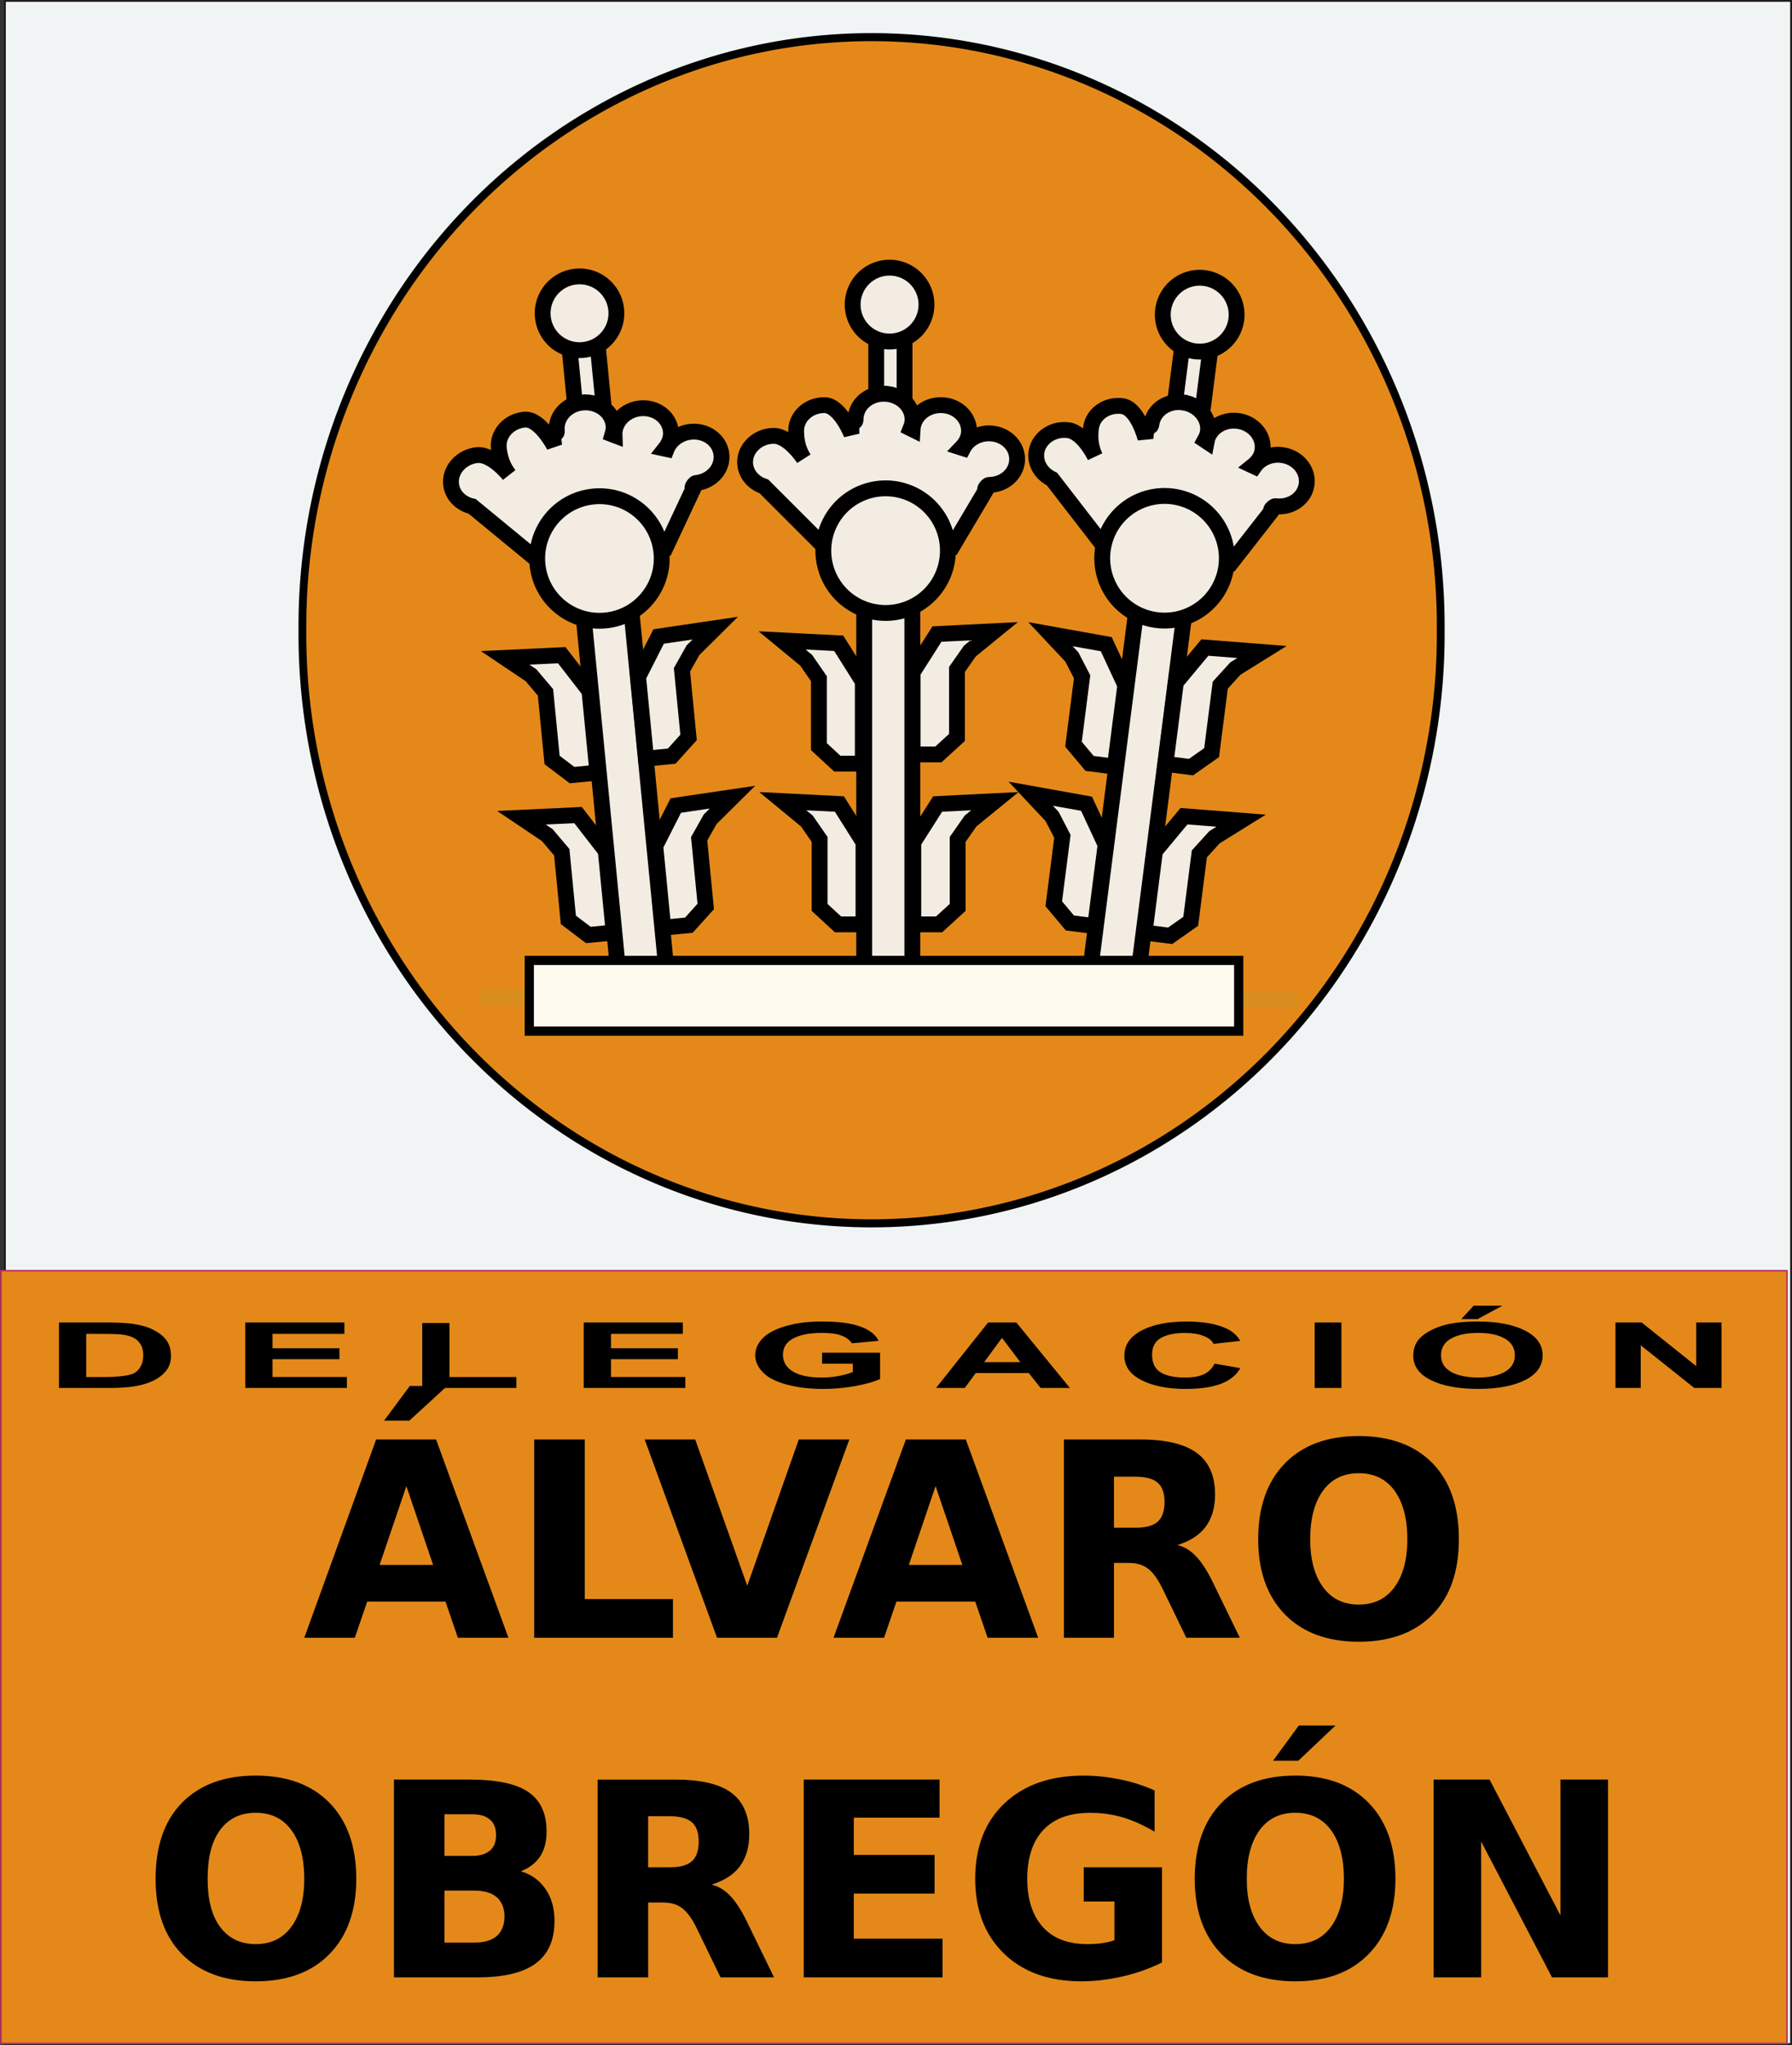 <?xml version="1.0" encoding="UTF-8" standalone="no"?>
<!-- Created with Inkscape (http://www.inkscape.org/) -->

<svg
   xmlns:dc="http://purl.org/dc/elements/1.1/"
   xmlns:cc="http://creativecommons.org/ns#"
   xmlns:rdf="http://www.w3.org/1999/02/22-rdf-syntax-ns#"
   xmlns:svg="http://www.w3.org/2000/svg"
   xmlns="http://www.w3.org/2000/svg"
   xmlns:sodipodi="http://sodipodi.sourceforge.net/DTD/sodipodi-0.dtd"
   xmlns:inkscape="http://www.inkscape.org/namespaces/inkscape"
   width="113.01"
   height="128.919"
   id="svg2"
   sodipodi:version="0.32"
   inkscape:version="0.47 r22583"
   sodipodi:docname="DEL ALVARO OBREGON.svg"
   inkscape:output_extension="org.inkscape.output.svg.inkscape"
   version="1.0">
  <rect width="100%" height="100%" fill="#333333" stroke="none"/>
  <defs
     id="defs4">
    <inkscape:perspective
       sodipodi:type="inkscape:persp3d"
       inkscape:vp_x="0 : 526.18109 : 1"
       inkscape:vp_y="0 : 1000 : 0"
       inkscape:vp_z="744.09448 : 526.18109 : 1"
       inkscape:persp3d-origin="372.04724 : 350.78739 : 1"
       id="perspective10" />
    <inkscape:perspective
       id="perspective2447"
       inkscape:persp3d-origin="372.04724 : 350.78739 : 1"
       inkscape:vp_z="744.09448 : 526.18109 : 1"
       inkscape:vp_y="0 : 1000 : 0"
       inkscape:vp_x="0 : 526.18109 : 1"
       sodipodi:type="inkscape:persp3d" />
  </defs>
  <sodipodi:namedview
     id="base"
     pagecolor="#ffffff"
     bordercolor="#666666"
     borderopacity="1.0"
     inkscape:pageopacity="0.0"
     inkscape:pageshadow="2"
     inkscape:zoom="1.4"
     inkscape:cx="103.22787"
     inkscape:cy="93.120176"
     inkscape:document-units="px"
     inkscape:current-layer="layer1"
     showgrid="false"
     inkscape:window-width="1440"
     inkscape:window-height="848"
     inkscape:window-x="0"
     inkscape:window-y="1"
     inkscape:window-maximized="1" />
  <g
     inkscape:label="Capa 1"
     inkscape:groupmode="layer"
     id="layer1"
     transform="translate(-51.203,-241.147)"
     sodipodi:insensitive="true">
    <path
       sodipodi:type="arc"
       style="fill:#2148a5;fill-opacity:1;stroke:#000000;stroke-width:0.5;stroke-linecap:butt;stroke-linejoin:miter;stroke-miterlimit:0;stroke-opacity:1;stroke-dasharray:none"
       id="path2453"
       sodipodi:cx="350"
       sodipodi:cy="512.7193"
       sodipodi:rx="10.714286"
       sodipodi:ry="10.714286"
       d="m 360.714,512.719 a 10.714,10.714 0 1 1 -21.429,0 10.714,10.714 0 1 1 21.429,0 z" />
    <g
       id="g3340"
       transform="translate(-164.655,-236.376)">
      <rect
         y="477.585"
         x="216.173"
         height="128.794"
         width="112.632"
         id="rect3328"
         style="fill:#f1f4f4;fill-opacity:1;stroke:#15120d;stroke-width:0.1;stroke-linecap:butt;stroke-linejoin:miter;stroke-miterlimit:4;stroke-opacity:1;stroke-dasharray:none" />
      <rect
         y="557.632"
         x="215.92"
         height="48.712"
         width="112.632"
         id="rect3330"
         style="fill:#e48919;fill-opacity:1;stroke:#bf3065;stroke-width:0.1;stroke-linecap:butt;stroke-linejoin:miter;stroke-miterlimit:4;stroke-opacity:1;stroke-dasharray:none" />
      <path
         transform="matrix(1.675,0,0,1.733,-405.16,-363.861)"
         d="m 425,508.434 a 21.429,21.429 0 1 1 -42.857,0 21.429,21.429 0 1 1 42.857,0 z"
         sodipodi:ry="21.428572"
         sodipodi:rx="21.428572"
         sodipodi:cy="508.43362"
         sodipodi:cx="403.57144"
         id="path2455"
         style="fill:#e48919;fill-opacity:1;stroke:#000000;stroke-width:0.293;stroke-linecap:butt;stroke-linejoin:miter;stroke-miterlimit:0;stroke-opacity:1;stroke-dasharray:none"
         sodipodi:type="arc" />
    </g>
    <path
       style="fill:#d98615;fill-opacity:1;fill-rule:evenodd;stroke:#d98d1f;stroke-width:0.999;stroke-linecap:butt;stroke-linejoin:miter;stroke-miterlimit:4;stroke-opacity:1;stroke-dasharray:none"
       d="m 81.417,304.022 51.607,0.179"
       id="path3263" />
    <g
       id="g3267"
       style="fill:#f2ece3;fill-opacity:1;stroke-width:0.999;stroke-miterlimit:4;stroke-dasharray:none"
       transform="translate(-164.655,-236.376)">
      <path
         sodipodi:nodetypes="ccccc"
         id="path2459"
         d="m 270.357,539.684 0,-24.107 3.036,0 0,24.196 -3.036,3e-5"
         style="fill:#f2ece3;fill-opacity:1;fill-rule:evenodd;stroke:#000000;stroke-width:0.999;stroke-linecap:butt;stroke-linejoin:miter;stroke-miterlimit:4;stroke-opacity:1;stroke-dasharray:none" />
      <rect
         y="498.746"
         x="271.116"
         height="4.464"
         width="1.786"
         id="rect2475"
         style="fill:#f2ece3;fill-opacity:1;stroke:#000000;stroke-width:0.999;stroke-linecap:butt;stroke-linejoin:miter;stroke-miterlimit:4;stroke-opacity:1;stroke-dasharray:none" />
      <path
         sodipodi:nodetypes="cscsscssccccsssccssccsc"
         id="path2463"
         d="m 271.594,502.344 c -0.986,0 -1.781,0.723 -1.781,1.625 0,0.314 -0.333,-0.075 -0.254,0.933 0,0 -0.729,-1.839 -1.714,-1.839 -0.986,0 -1.781,0.723 -1.781,1.625 0,0.698 0.17,1.253 0.487,1.754 0,0 -0.929,-1.442 -1.893,-1.442 -0.986,0 -1.813,0.754 -1.812,1.656 0,0.708 0.499,1.304 1.188,1.531 l 3.812,3.812 8.062,0 2.125,-3.58 c -0.163,-0.039 0.125,-0.326 0.188,-0.326 0.986,0 1.781,-0.723 1.781,-1.625 0,-0.902 -0.796,-1.625 -1.781,-1.625 -0.713,0 -1.339,0.385 -1.625,0.938 L 276.5,505.75 c 0.277,-0.288 0.469,-0.649 0.469,-1.062 0,-0.902 -0.796,-1.625 -1.781,-1.625 -0.952,0 -1.73,0.672 -1.781,1.531 l -0.125,-0.062 c 0.071,-0.177 0.125,-0.363 0.125,-0.562 0,-0.902 -0.827,-1.625 -1.812,-1.625 z"
         style="fill:#f2ece3;fill-opacity:1;stroke:#000000;stroke-width:0.999;stroke-linecap:butt;stroke-linejoin:miter;stroke-miterlimit:4;stroke-opacity:1;stroke-dasharray:none" />
      <path
         transform="matrix(1.222,0,0,1.222,-154.028,-172.569)"
         d="m 351.607,560.398 a 3.214,3.214 0 1 1 -6.429,0 3.214,3.214 0 1 1 6.429,0 z"
         sodipodi:ry="3.2142856"
         sodipodi:rx="3.2142856"
         sodipodi:cy="560.39789"
         sodipodi:cx="348.39285"
         id="path2461"
         style="fill:#f2ece3;fill-opacity:1;stroke:#000000;stroke-width:0.818;stroke-linecap:butt;stroke-linejoin:miter;stroke-miterlimit:4;stroke-opacity:1;stroke-dasharray:none"
         sodipodi:type="arc" />
      <path
         id="path3251"
         d="m 270.268,520.487 -1.518,-2.411 -3.571,-0.179 1.518,1.25 0.804,1.161 0,4.286 1.161,1.071 1.607,0 0,-5.714"
         style="fill:#f2ece3;fill-opacity:1;fill-rule:evenodd;stroke:#000000;stroke-width:0.999;stroke-linecap:butt;stroke-linejoin:miter;stroke-miterlimit:4;stroke-opacity:1;stroke-dasharray:none" />
      <path
         id="path3253"
         d="m 270.312,530.621 -1.518,-2.411 -3.571,-0.179 1.518,1.25 0.804,1.161 0,4.286 1.161,1.071 1.607,0 0,-5.714"
         style="fill:#f2ece3;fill-opacity:1;fill-rule:evenodd;stroke:#000000;stroke-width:0.999;stroke-linecap:butt;stroke-linejoin:miter;stroke-miterlimit:4;stroke-opacity:1;stroke-dasharray:none" />
      <path
         id="path3257"
         d="m 273.455,530.621 1.534,-2.411 3.609,-0.179 -1.534,1.25 -0.812,1.161 0,4.286 -1.173,1.071 -1.624,0 0,-5.714"
         style="fill:#f2ece3;fill-opacity:1;fill-rule:evenodd;stroke:#000000;stroke-width:0.999;stroke-linecap:butt;stroke-linejoin:miter;stroke-miterlimit:4;stroke-opacity:1;stroke-dasharray:none" />
      <path
         id="path3259"
         d="m 273.411,519.907 1.534,-2.411 3.609,-0.179 -1.534,1.25 -0.812,1.161 0,4.286 -1.173,1.071 -1.624,0 0,-5.714"
         style="fill:#f2ece3;fill-opacity:1;fill-rule:evenodd;stroke:#000000;stroke-width:0.999;stroke-linecap:butt;stroke-linejoin:miter;stroke-miterlimit:4;stroke-opacity:1;stroke-dasharray:none" />
      <path
         transform="matrix(0.724,0,0,0.724,19.721,90.997)"
         d="m 351.607,560.398 a 3.214,3.214 0 1 1 -6.429,0 3.214,3.214 0 1 1 6.429,0 z"
         sodipodi:ry="3.2142856"
         sodipodi:rx="3.2142856"
         sodipodi:cy="560.39789"
         sodipodi:cx="348.39285"
         id="path3265"
         style="fill:#f2ece3;fill-opacity:1;stroke:#000000;stroke-width:1.38;stroke-linecap:butt;stroke-linejoin:miter;stroke-miterlimit:4;stroke-opacity:1;stroke-dasharray:none"
         sodipodi:type="arc" />
    </g>
    <g
       id="g3278"
       transform="matrix(0.992,0.127,-0.127,0.992,-79.837,-266.305)"
       inkscape:transform-center-y="-22.473987"
       inkscape:transform-center-x="-4.0525156"
       style="fill:#f2ece3;fill-opacity:1;stroke-width:0.999;stroke-miterlimit:4;stroke-dasharray:none">
      <path
         sodipodi:nodetypes="ccccc"
         id="path3280"
         d="m 270.357,539.684 0,-24.107 3.036,0 0,24.196 -3.036,3e-5"
         style="fill:#f2ece3;fill-opacity:1;fill-rule:evenodd;stroke:#000000;stroke-width:0.999;stroke-linecap:butt;stroke-linejoin:miter;stroke-miterlimit:4;stroke-opacity:1;stroke-dasharray:none" />
      <rect
         y="498.746"
         x="271.116"
         height="4.464"
         width="1.786"
         id="rect3282"
         style="fill:#f2ece3;fill-opacity:1;stroke:#000000;stroke-width:0.999;stroke-linecap:butt;stroke-linejoin:miter;stroke-miterlimit:4;stroke-opacity:1;stroke-dasharray:none" />
      <path
         sodipodi:nodetypes="cscsscssccccsssccssccsc"
         id="path3284"
         d="m 271.594,502.344 c -0.986,0 -1.781,0.723 -1.781,1.625 0,0.314 -0.333,-0.075 -0.254,0.933 0,0 -0.729,-1.839 -1.714,-1.839 -0.986,0 -1.781,0.723 -1.781,1.625 0,0.698 0.17,1.253 0.487,1.754 0,0 -0.929,-1.442 -1.893,-1.442 -0.986,0 -1.813,0.754 -1.812,1.656 0,0.708 0.499,1.304 1.188,1.531 l 3.812,3.812 8.062,0 2.125,-3.58 c -0.163,-0.039 0.125,-0.326 0.188,-0.326 0.986,0 1.781,-0.723 1.781,-1.625 0,-0.902 -0.796,-1.625 -1.781,-1.625 -0.713,0 -1.339,0.385 -1.625,0.938 L 276.5,505.75 c 0.277,-0.288 0.469,-0.649 0.469,-1.062 0,-0.902 -0.796,-1.625 -1.781,-1.625 -0.952,0 -1.73,0.672 -1.781,1.531 l -0.125,-0.062 c 0.071,-0.177 0.125,-0.363 0.125,-0.562 0,-0.902 -0.827,-1.625 -1.812,-1.625 z"
         style="fill:#f2ece3;fill-opacity:1;stroke:#000000;stroke-width:0.999;stroke-linecap:butt;stroke-linejoin:miter;stroke-miterlimit:4;stroke-opacity:1;stroke-dasharray:none" />
      <path
         transform="matrix(1.222,0,0,1.222,-154.028,-172.569)"
         d="m 351.607,560.398 a 3.214,3.214 0 1 1 -6.429,0 3.214,3.214 0 1 1 6.429,0 z"
         sodipodi:ry="3.2142856"
         sodipodi:rx="3.2142856"
         sodipodi:cy="560.39789"
         sodipodi:cx="348.39285"
         id="path3286"
         style="fill:#f2ece3;fill-opacity:1;stroke:#000000;stroke-width:0.818;stroke-linecap:butt;stroke-linejoin:miter;stroke-miterlimit:4;stroke-opacity:1;stroke-dasharray:none"
         sodipodi:type="arc" />
      <path
         id="path3288"
         d="m 270.268,520.487 -1.518,-2.411 -3.571,-0.179 1.518,1.25 0.804,1.161 0,4.286 1.161,1.071 1.607,0 0,-5.714"
         style="fill:#f2ece3;fill-opacity:1;fill-rule:evenodd;stroke:#000000;stroke-width:0.999;stroke-linecap:butt;stroke-linejoin:miter;stroke-miterlimit:4;stroke-opacity:1;stroke-dasharray:none" />
      <path
         id="path3290"
         d="m 270.312,530.621 -1.518,-2.411 -3.571,-0.179 1.518,1.25 0.804,1.161 0,4.286 1.161,1.071 1.607,0 0,-5.714"
         style="fill:#f2ece3;fill-opacity:1;fill-rule:evenodd;stroke:#000000;stroke-width:0.999;stroke-linecap:butt;stroke-linejoin:miter;stroke-miterlimit:4;stroke-opacity:1;stroke-dasharray:none" />
      <path
         id="path3292"
         d="m 273.455,530.621 1.534,-2.411 3.609,-0.179 -1.534,1.25 -0.812,1.161 0,4.286 -1.173,1.071 -1.624,0 0,-5.714"
         style="fill:#f2ece3;fill-opacity:1;fill-rule:evenodd;stroke:#000000;stroke-width:0.999;stroke-linecap:butt;stroke-linejoin:miter;stroke-miterlimit:4;stroke-opacity:1;stroke-dasharray:none" />
      <path
         id="path3294"
         d="m 273.411,519.907 1.534,-2.411 3.609,-0.179 -1.534,1.25 -0.812,1.161 0,4.286 -1.173,1.071 -1.624,0 0,-5.714"
         style="fill:#f2ece3;fill-opacity:1;fill-rule:evenodd;stroke:#000000;stroke-width:0.999;stroke-linecap:butt;stroke-linejoin:miter;stroke-miterlimit:4;stroke-opacity:1;stroke-dasharray:none" />
      <path
         transform="matrix(0.724,0,0,0.724,19.721,90.997)"
         d="m 351.607,560.398 a 3.214,3.214 0 1 1 -6.429,0 3.214,3.214 0 1 1 6.429,0 z"
         sodipodi:ry="3.2142856"
         sodipodi:rx="3.2142856"
         sodipodi:cy="560.39789"
         sodipodi:cx="348.39285"
         id="path3296"
         style="fill:#f2ece3;fill-opacity:1;stroke:#000000;stroke-width:1.38;stroke-linecap:butt;stroke-linejoin:miter;stroke-miterlimit:4;stroke-opacity:1;stroke-dasharray:none"
         sodipodi:type="arc" />
    </g>
    <g
       id="g3298"
       transform="matrix(0.995,-0.097,0.097,0.995,-231.03,-206.965)"
       inkscape:transform-center-y="-22.673827"
       inkscape:transform-center-x="2.8723058"
       style="fill:#f2ece3;fill-opacity:1;stroke-width:0.999;stroke-miterlimit:4;stroke-dasharray:none">
      <path
         sodipodi:nodetypes="ccccc"
         id="path3300"
         d="m 270.357,539.684 0,-24.107 3.036,0 0,24.196 -3.036,3e-5"
         style="fill:#f2ece3;fill-opacity:1;fill-rule:evenodd;stroke:#000000;stroke-width:0.999;stroke-linecap:butt;stroke-linejoin:miter;stroke-miterlimit:4;stroke-opacity:1;stroke-dasharray:none" />
      <rect
         y="498.746"
         x="271.116"
         height="4.464"
         width="1.786"
         id="rect3302"
         style="fill:#f2ece3;fill-opacity:1;stroke:#000000;stroke-width:0.999;stroke-linecap:butt;stroke-linejoin:miter;stroke-miterlimit:4;stroke-opacity:1;stroke-dasharray:none" />
      <path
         sodipodi:nodetypes="cscsscssccccsssccssccsc"
         id="path3304"
         d="m 271.594,502.344 c -0.986,0 -1.781,0.723 -1.781,1.625 0,0.314 -0.333,-0.075 -0.254,0.933 0,0 -0.729,-1.839 -1.714,-1.839 -0.986,0 -1.781,0.723 -1.781,1.625 0,0.698 0.17,1.253 0.487,1.754 0,0 -0.929,-1.442 -1.893,-1.442 -0.986,0 -1.813,0.754 -1.812,1.656 0,0.708 0.499,1.304 1.188,1.531 l 3.812,3.812 8.062,0 2.125,-3.58 c -0.163,-0.039 0.125,-0.326 0.188,-0.326 0.986,0 1.781,-0.723 1.781,-1.625 0,-0.902 -0.796,-1.625 -1.781,-1.625 -0.713,0 -1.339,0.385 -1.625,0.938 L 276.5,505.75 c 0.277,-0.288 0.469,-0.649 0.469,-1.062 0,-0.902 -0.796,-1.625 -1.781,-1.625 -0.952,0 -1.73,0.672 -1.781,1.531 l -0.125,-0.062 c 0.071,-0.177 0.125,-0.363 0.125,-0.562 0,-0.902 -0.827,-1.625 -1.812,-1.625 z"
         style="fill:#f2ece3;fill-opacity:1;stroke:#000000;stroke-width:0.999;stroke-linecap:butt;stroke-linejoin:miter;stroke-miterlimit:4;stroke-opacity:1;stroke-dasharray:none" />
      <path
         transform="matrix(1.222,0,0,1.222,-154.028,-172.569)"
         d="m 351.607,560.398 c 0,1.775 -1.439,3.214 -3.214,3.214 -1.775,0 -3.214,-1.439 -3.214,-3.214 0,-1.775 1.439,-3.214 3.214,-3.214 1.775,0 3.214,1.439 3.214,3.214 z"
         sodipodi:ry="3.2142856"
         sodipodi:rx="3.2142856"
         sodipodi:cy="560.39789"
         sodipodi:cx="348.39285"
         id="path3306"
         style="fill:#f2ece3;fill-opacity:1;stroke:#000000;stroke-width:0.818;stroke-linecap:butt;stroke-linejoin:miter;stroke-miterlimit:4;stroke-opacity:1;stroke-dasharray:none"
         sodipodi:type="arc" />
      <path
         id="path3308"
         d="m 270.268,520.487 -1.518,-2.411 -3.571,-0.179 1.518,1.25 0.804,1.161 0,4.286 1.161,1.071 1.607,0 0,-5.714"
         style="fill:#f2ece3;fill-opacity:1;fill-rule:evenodd;stroke:#000000;stroke-width:0.999;stroke-linecap:butt;stroke-linejoin:miter;stroke-miterlimit:4;stroke-opacity:1;stroke-dasharray:none" />
      <path
         id="path3310"
         d="m 270.312,530.621 -1.518,-2.411 -3.571,-0.179 1.518,1.25 0.804,1.161 0,4.286 1.161,1.071 1.607,0 0,-5.714"
         style="fill:#f2ece3;fill-opacity:1;fill-rule:evenodd;stroke:#000000;stroke-width:0.999;stroke-linecap:butt;stroke-linejoin:miter;stroke-miterlimit:4;stroke-opacity:1;stroke-dasharray:none" />
      <path
         id="path3312"
         d="m 273.455,530.621 1.534,-2.411 3.609,-0.179 -1.534,1.25 -0.812,1.161 0,4.286 -1.173,1.071 -1.624,0 0,-5.714"
         style="fill:#f2ece3;fill-opacity:1;fill-rule:evenodd;stroke:#000000;stroke-width:0.999;stroke-linecap:butt;stroke-linejoin:miter;stroke-miterlimit:4;stroke-opacity:1;stroke-dasharray:none" />
      <path
         id="path3314"
         d="m 273.411,519.907 1.534,-2.411 3.609,-0.179 -1.534,1.25 -0.812,1.161 0,4.286 -1.173,1.071 -1.624,0 0,-5.714"
         style="fill:#f2ece3;fill-opacity:1;fill-rule:evenodd;stroke:#000000;stroke-width:0.999;stroke-linecap:butt;stroke-linejoin:miter;stroke-miterlimit:4;stroke-opacity:1;stroke-dasharray:none" />
      <path
         transform="matrix(0.724,0,0,0.724,19.721,90.997)"
         d="m 351.607,560.398 c 0,1.775 -1.439,3.214 -3.214,3.214 -1.775,0 -3.214,-1.439 -3.214,-3.214 0,-1.775 1.439,-3.214 3.214,-3.214 1.775,0 3.214,1.439 3.214,3.214 z"
         sodipodi:ry="3.2142856"
         sodipodi:rx="3.2142856"
         sodipodi:cy="560.39789"
         sodipodi:cx="348.39285"
         id="path3316"
         style="fill:#f2ece3;fill-opacity:1;stroke:#000000;stroke-width:1.38;stroke-linecap:butt;stroke-linejoin:miter;stroke-miterlimit:4;stroke-opacity:1;stroke-dasharray:none"
         sodipodi:type="arc" />
    </g>
    <path
       style="font-size:11.505px;font-style:normal;font-weight:normal;line-height:125%;fill:#000000;fill-opacity:1;stroke:none;font-family:Bitstream Vera Sans"
       d="m 92.938,82.312 -0.781,0.844 1.031,0 1.562,-0.844 -1.812,0 z m -41.125,1 c -0.803,4e-6 -1.461,0.083 -2,0.219 -0.708,0.177 -1.258,0.418 -1.625,0.75 -0.367,0.332 -0.563,0.729 -0.562,1.156 -10e-7,0.394 0.171,0.758 0.5,1.094 0.329,0.334 0.815,0.569 1.469,0.75 0.654,0.179 1.433,0.281 2.312,0.281 0.692,0 1.389,-0.061 2.062,-0.188 0.677,-0.129 1.176,-0.27 1.531,-0.438 l 0,-1.656 -3.656,0 0,0.688 1.938,0 0,0.531 c -0.256,0.097 -0.547,0.181 -0.906,0.25 -0.356,0.067 -0.707,0.094 -1.062,0.094 -0.719,10e-7 -1.306,-0.101 -1.75,-0.344 -0.444,-0.244 -0.688,-0.607 -0.688,-1.094 -2e-6,-0.452 0.22,-0.802 0.656,-1.031 0.44,-0.23 1.039,-0.344 1.781,-0.344 0.49,3e-6 0.894,0.039 1.219,0.156 0.329,0.116 0.569,0.298 0.688,0.5 l 1.688,-0.156 C 55.238,84.154 54.839,83.838 54.25,83.625 53.665,83.41 52.857,83.313 51.812,83.312 z m 23.031,0 c -1.178,4e-6 -2.121,0.184 -2.844,0.562 -0.723,0.377 -1.094,0.911 -1.094,1.594 -10e-7,0.646 0.343,1.158 1.062,1.531 0.719,0.371 1.664,0.562 2.781,0.562 0.903,0 1.634,-0.096 2.219,-0.312 0.589,-0.218 0.998,-0.552 1.25,-1 l -1.625,-0.281 c -0.142,0.3 -0.394,0.548 -0.719,0.688 -0.325,0.14 -0.705,0.188 -1.156,0.188 -0.612,10e-7 -1.118,-0.092 -1.5,-0.312 -0.382,-0.22 -0.563,-0.606 -0.562,-1.125 -2e-6,-0.489 0.176,-0.844 0.562,-1.062 0.39,-0.218 0.908,-0.312 1.531,-0.312 0.451,3e-6 0.843,0.064 1.156,0.188 0.317,0.123 0.526,0.287 0.625,0.5 l 1.688,-0.188 c -0.191,-0.328 -0.493,-0.606 -0.875,-0.781 -0.643,-0.297 -1.471,-0.437 -2.5,-0.438 z m 18.344,0 c -0.685,4e-6 -1.289,0.048 -1.812,0.156 -0.394,0.08 -0.761,0.209 -1.094,0.375 -0.329,0.166 -0.59,0.353 -0.781,0.562 -0.256,0.284 -0.375,0.644 -0.375,1.062 -10e-7,0.653 0.356,1.158 1.094,1.531 0.738,0.371 1.749,0.562 3,0.562 1.235,0 2.231,-0.189 2.969,-0.562 0.738,-0.375 1.094,-0.9 1.094,-1.562 -9e-6,-0.668 -0.379,-1.187 -1.125,-1.562 -0.742,-0.375 -1.73,-0.562 -2.969,-0.562 z m -89.469,0.062 0,4.125 3.188,0 c 0.627,0 1.156,-0.036 1.531,-0.094 0.501,-0.078 0.893,-0.204 1.188,-0.344 0.39,-0.185 0.696,-0.42 0.906,-0.719 0.172,-0.244 0.25,-0.537 0.25,-0.875 C 10.781,85.084 10.684,84.761 10.5,84.5 10.316,84.237 10.039,84.025 9.688,83.844 9.336,83.663 8.931,83.54 8.438,83.469 8.07,83.416 7.544,83.375 6.844,83.375 l -3.125,0 z m 11.75,0 0,4.125 6.406,0 0,-0.688 -4.688,0 0,-1.125 4.219,0 0,-0.688 -4.219,0 0,-0.906 4.531,0 0,-0.719 -6.25,0 z m 21.344,0 0,4.125 6.406,0 0,-0.688 -4.688,0 0,-1.125 4.219,0 0,-0.688 -4.219,0 0,-0.906 4.531,0 0,-0.719 -6.25,0 z m 25.5,0 -3.281,4.125 1.812,0 0.688,-0.938 3.344,0 0.75,0.938 1.844,0 -3.375,-4.125 -1.781,0 z m 20.594,0 0,4.125 1.688,0 0,-4.125 -1.688,0 z m 18.969,0 0,4.125 1.594,0 0,-2.688 3.375,2.688 1.719,0 0,-4.125 -1.594,0 0,2.75 -3.438,-2.75 -1.656,0 z m -75.25,0.031 0,3.969 -0.781,0 -1.625,2.188 1.594,0 2.25,-2.062 4.5,0 0,-0.688 -4.219,0 0,-3.406 -1.719,0 z m 66.594,0.625 c 0.7,3e-6 1.236,0.112 1.656,0.344 0.425,0.231 0.656,0.592 0.656,1.062 -7e-6,0.476 -0.22,0.824 -0.656,1.062 -0.432,0.237 -0.979,0.344 -1.656,0.344 -0.677,10e-7 -1.248,-0.105 -1.688,-0.344 -0.44,-0.241 -0.656,-0.598 -0.656,-1.062 -2e-6,-0.472 0.228,-0.829 0.656,-1.062 0.428,-0.235 0.988,-0.344 1.688,-0.344 z m -87.781,0.062 0.75,0 c 0.692,3e-6 1.169,0.005 1.406,0.031 0.317,0.034 0.575,0.092 0.781,0.188 0.207,0.095 0.354,0.236 0.469,0.406 0.115,0.17 0.187,0.401 0.188,0.719 -6.1e-6,0.317 -0.073,0.565 -0.188,0.75 -0.115,0.183 -0.254,0.326 -0.438,0.406 C 8.226,86.674 7.994,86.716 7.719,86.75 7.508,86.776 7.162,86.812 6.688,86.812 l -1.25,0 0,-2.719 z m 57.75,0.25 1.156,1.531 -2.281,0 1.125,-1.531 z m 22.5,6.188 c -1.972,1.3e-5 -3.53,0.57 -4.656,1.719 -1.121,1.149 -1.688,2.757 -1.688,4.781 -10e-7,2.018 0.567,3.602 1.688,4.75 1.126,1.149 2.684,1.719 4.656,1.719 1.977,0 3.536,-0.57 4.656,-1.719 1.121,-1.149 1.656,-2.732 1.656,-4.75 C 92,95.007 91.464,93.399 90.344,92.25 89.223,91.102 87.665,90.531 85.688,90.531 z M 23.719,90.75 l -4.531,12.5 3.188,0 0.781,-2.281 4.938,0 0.781,2.281 3.188,0 -4.562,-12.5 -3.781,0 z m 9.969,0 0,12.5 8.75,0 0,-2.438 -5.562,0 0,-10.062 -3.188,0 z m 6.969,0 4.562,12.5 3.781,0 4.562,-12.5 -3.188,0 -3.25,9.219 -3.281,-9.219 -3.188,0 z m 16.469,0 -4.562,12.5 3.188,0 0.781,-2.281 4.969,0 0.781,2.281 3.188,0 -4.562,-12.5 -3.781,0 z m 9.969,0 0,12.5 3.156,0 0,-4.719 0.906,0 c 0.516,5e-6 0.911,0.115 1.219,0.344 0.313,0.229 0.635,0.657 0.938,1.281 l 1.5,3.094 3.375,0 -1.719,-3.531 c -0.352,-0.719 -0.716,-1.274 -1.062,-1.625 -0.341,-0.357 -0.722,-0.587 -1.156,-0.688 0.791,-0.251 1.391,-0.627 1.781,-1.156 0.395,-0.53 0.594,-1.206 0.594,-2.031 -1.1e-5,-1.193 -0.398,-2.073 -1.156,-2.625 C 74.716,91.042 73.558,90.75 71.938,90.75 l -4.844,0 z m 18.594,2.125 c 0.972,1e-5 1.717,0.369 2.25,1.094 0.533,0.725 0.812,1.747 0.812,3.062 -1e-5,1.31 -0.28,2.306 -0.812,3.031 -0.533,0.725 -1.278,1.094 -2.25,1.094 -0.967,0 -1.717,-0.369 -2.25,-1.094 -0.533,-0.725 -0.813,-1.721 -0.812,-3.031 -4e-6,-1.316 0.28,-2.338 0.812,-3.062 0.533,-0.725 1.283,-1.094 2.25,-1.094 z m -15.438,0.219 1.344,0 c 0.665,1e-5 1.121,0.13 1.406,0.375 0.291,0.245 0.437,0.65 0.438,1.219 -8e-6,0.574 -0.146,0.999 -0.438,1.25 -0.286,0.251 -0.742,0.375 -1.406,0.375 l -1.344,0 0,-3.219 z m -44.625,0.594 1.688,4.969 -3.375,0 1.688,-4.969 z m 33.375,0 1.688,4.969 -3.375,0 L 59,93.688 z m 22.906,15.094 -1.625,2.219 1.594,0 2.344,-2.219 -2.312,0 z M 16.125,111.938 c -1.972,1e-5 -3.53,0.57 -4.656,1.719 -1.121,1.149 -1.656,2.757 -1.656,4.781 -8e-7,2.018 0.536,3.602 1.656,4.75 1.126,1.149 2.684,1.719 4.656,1.719 1.977,0 3.536,-0.57 4.656,-1.719 1.121,-1.149 1.687,-2.732 1.688,-4.75 -1.3e-5,-2.024 -0.567,-3.633 -1.688,-4.781 -1.121,-1.148 -2.679,-1.719 -4.656,-1.719 z m 52.219,0 c -2.12,1e-5 -3.781,0.596 -5,1.75 -1.219,1.154 -1.844,2.737 -1.844,4.75 -10e-7,1.99 0.615,3.554 1.812,4.719 1.197,1.16 2.826,1.75 4.875,1.75 0.906,0 1.774,-0.117 2.625,-0.312 0.851,-0.195 1.678,-0.485 2.469,-0.875 l 0,-6 -4.938,0 0,2.156 1.938,0 0,2.438 c -0.225,0.089 -0.496,0.143 -0.781,0.188 -0.28,0.039 -0.577,0.062 -0.906,0.062 -1.214,0 -2.153,-0.343 -2.812,-1.062 -0.659,-0.719 -1,-1.741 -1,-3.062 -4e-6,-1.332 0.35,-2.38 1.031,-3.094 0.687,-0.719 1.674,-1.062 2.938,-1.062 0.681,1e-5 1.356,0.086 2.031,0.281 0.681,0.195 1.345,0.51 2.031,0.906 l 0,-2.594 c -0.665,-0.307 -1.373,-0.531 -2.125,-0.688 -0.747,-0.156 -1.525,-0.25 -2.344,-0.25 z m 13.344,0 c -1.972,1e-5 -3.53,0.57 -4.656,1.719 -1.121,1.149 -1.688,2.757 -1.688,4.781 -10e-7,2.018 0.567,3.602 1.688,4.75 1.126,1.149 2.684,1.719 4.656,1.719 1.977,0 3.504,-0.57 4.625,-1.719 1.121,-1.149 1.687,-2.732 1.688,-4.75 -1.3e-5,-2.024 -0.567,-3.633 -1.688,-4.781 -1.121,-1.148 -2.648,-1.719 -4.625,-1.719 z m -56.844,0.25 0,12.469 5.281,0 c 1.637,0 2.854,-0.284 3.656,-0.875 0.802,-0.591 1.187,-1.483 1.188,-2.688 -1.2e-5,-0.786 -0.189,-1.459 -0.562,-2 -0.374,-0.541 -0.881,-0.924 -1.562,-1.125 0.533,-0.206 0.939,-0.514 1.219,-0.938 0.28,-0.429 0.406,-0.955 0.406,-1.562 -1.1e-5,-1.154 -0.387,-1.976 -1.156,-2.5 -0.763,-0.524 -2.011,-0.781 -3.719,-0.781 l -4.75,0 z m 12.844,0 0,12.469 3.188,0 0,-4.719 0.906,0 c 0.516,0 0.911,0.115 1.219,0.344 0.313,0.229 0.635,0.657 0.938,1.281 l 1.5,3.094 3.375,0 -1.719,-3.531 c -0.352,-0.719 -0.716,-1.274 -1.062,-1.625 -0.341,-0.357 -0.722,-0.587 -1.156,-0.688 0.791,-0.251 1.391,-0.627 1.781,-1.156 0.395,-0.53 0.594,-1.206 0.594,-2.031 -1.1e-5,-1.193 -0.398,-2.073 -1.156,-2.625 -0.753,-0.552 -1.942,-0.812 -3.562,-0.812 l -4.844,0 z m 13,0 0,12.469 8.75,0 0,-2.438 -5.594,0 0,-2.844 5.094,0 0,-2.438 -5.094,0 0,-2.344 5.406,0 0,-2.406 -8.562,0 z m 39.719,0 0,12.469 3,0 0,-8.562 4.469,8.562 3.531,0 0,-12.469 -3,0 0,8.562 -4.469,-8.562 -3.531,0 z M 16.125,114.281 c 0.972,1e-5 1.717,0.369 2.25,1.094 0.533,0.725 0.812,1.747 0.812,3.062 -10e-6,1.31 -0.28,2.306 -0.812,3.031 -0.533,0.725 -1.278,1.094 -2.25,1.094 -0.967,0 -1.717,-0.369 -2.25,-1.094 -0.533,-0.725 -0.781,-1.721 -0.781,-3.031 -4e-6,-1.316 0.248,-2.338 0.781,-3.062 0.533,-0.725 1.283,-1.094 2.25,-1.094 z m 65.562,0 c 0.972,1e-5 1.717,0.369 2.25,1.094 0.533,0.725 0.812,1.747 0.812,3.062 -1e-5,1.31 -0.28,2.306 -0.812,3.031 -0.533,0.725 -1.278,1.094 -2.25,1.094 -0.967,0 -1.717,-0.369 -2.25,-1.094 -0.533,-0.725 -0.813,-1.721 -0.812,-3.031 -4e-6,-1.316 0.28,-2.338 0.812,-3.062 0.533,-0.725 1.283,-1.094 2.25,-1.094 z m -53.656,0.094 1.75,0 c 0.5,1e-5 0.867,0.115 1.125,0.344 0.258,0.223 0.375,0.539 0.375,0.969 -8e-6,0.435 -0.117,0.746 -0.375,0.969 -0.258,0.223 -0.625,0.344 -1.125,0.344 l -1.75,0 0,-2.625 z m 12.844,0.125 1.344,0 c 0.665,1e-5 1.121,0.13 1.406,0.375 0.291,0.245 0.437,0.65 0.438,1.219 -8e-6,0.574 -0.146,0.999 -0.438,1.25 -0.286,0.251 -0.742,0.375 -1.406,0.375 l -1.344,0 0,-3.219 z m -12.844,4.688 1.844,0 c 0.643,1e-5 1.119,0.133 1.438,0.406 0.319,0.268 0.5,0.678 0.5,1.219 -9e-6,0.552 -0.176,0.977 -0.5,1.25 -0.319,0.273 -0.8,0.406 -1.438,0.406 l -1.844,0 0,-3.281 z"
       transform="translate(51.203,241.147)"
       id="text3318" />
    <rect
       style="fill:#fffaf0;fill-opacity:1;stroke:#000000;stroke-width:0.581;stroke-miterlimit:4;stroke-opacity:1;stroke-dasharray:none"
       id="rect3628"
       width="44.739"
       height="4.459"
       x="84.581"
       y="301.693" />
  </g>
</svg>
